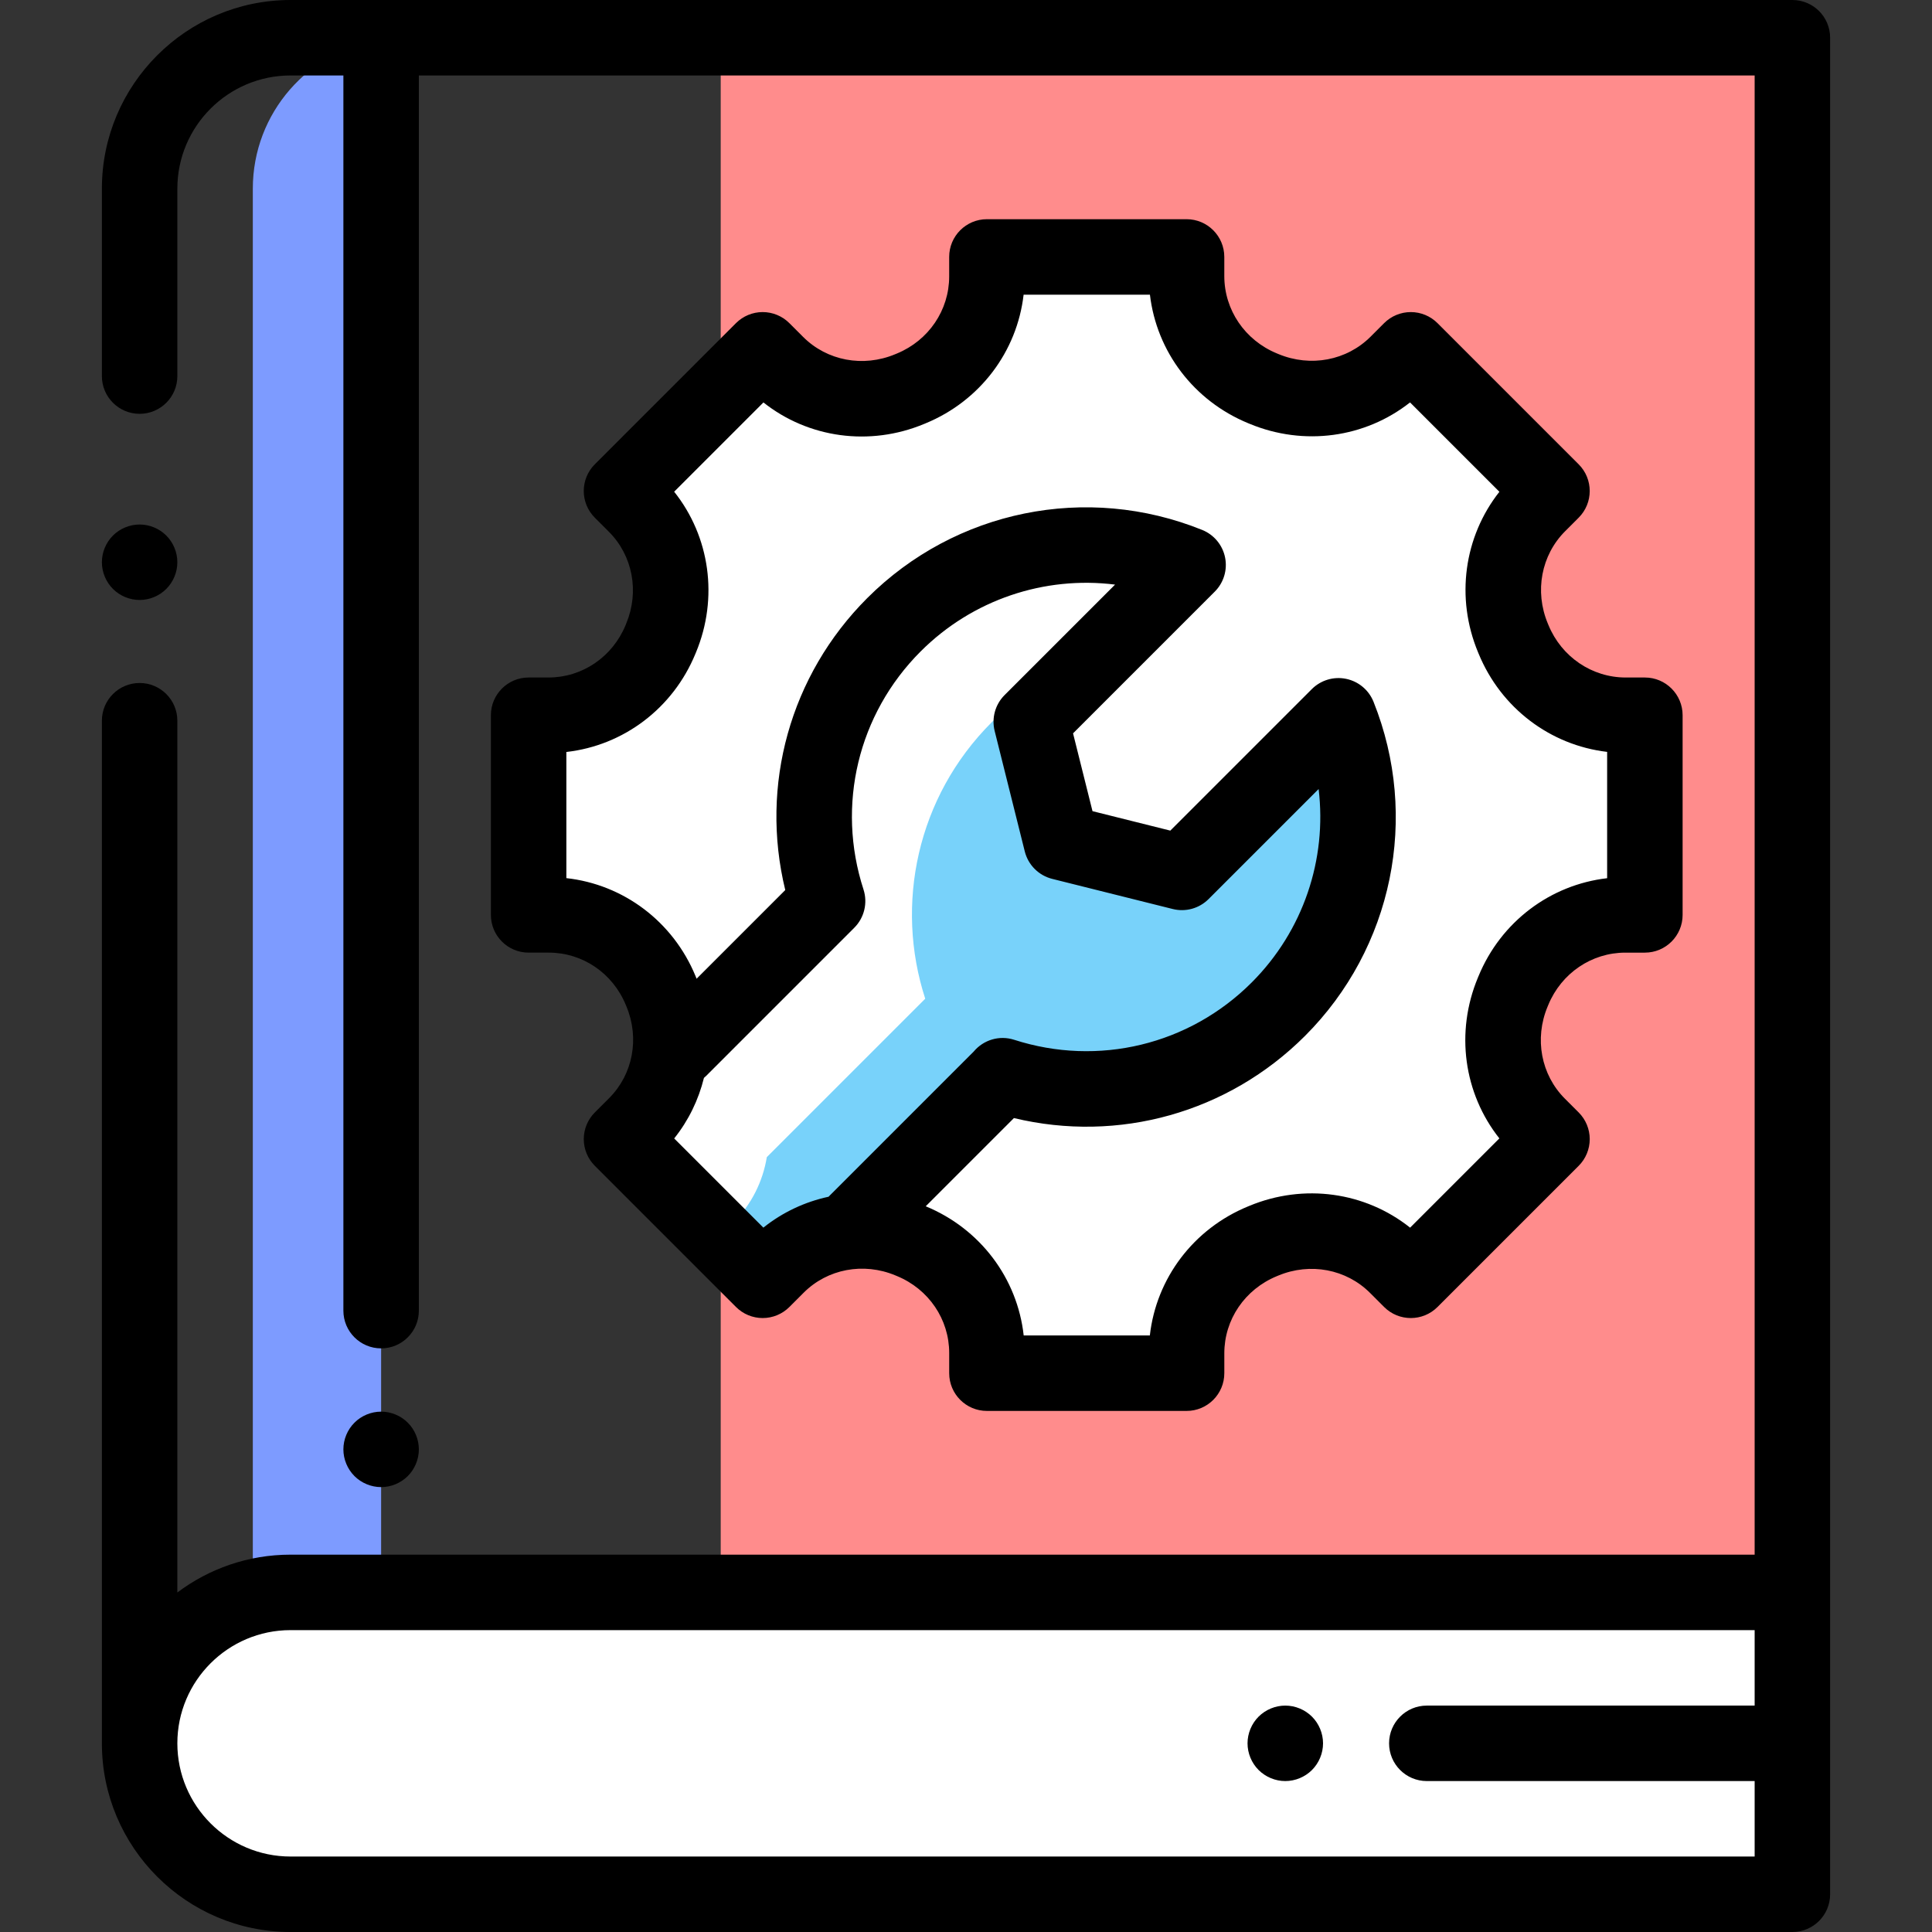 <?xml version="1.0" encoding="iso-8859-1"?>
<!-- Generator: Adobe Illustrator 19.0.0, SVG Export Plug-In . SVG Version: 6.00 Build 0)  -->
<svg version="1.1" id="Capa_1" xmlns="http://www.w3.org/2000/svg" xmlns:xlink="http://www.w3.org/1999/xlink" x="0px" y="0px"
	 viewBox="0 0 512 512" style="enable-background:new 0 0 512 512;" xml:space="preserve">
<rect x="0" y="0" width="512" height="512" fill="#333333" stroke="none"/>
<path style="fill:#7D9BFF;" d="M67,50v133.16v79.706V423.26c3.196-0.823,6.547-1.26,10-1.26h24V10.449
	C81.755,13.344,67,29.948,67,50z"/>
<g>
	<path style="fill:#FF8C8C;" d="M101,10v0.449c1.957-0.294,3.96-0.449,6-0.449H101z"/>
	<path style="fill:#FF8C8C;" d="M195.556,10c-1.549,0-3.07,0.155-4.556,0.449V422h4.556H475V10H195.556z"/>
</g>
<g>
	<path style="fill:#FFFFFF;" d="M435.91,242.455v-52.911h-5.074c-13.093,0-24.755-8.013-29.738-20.121
		c-0.054-0.132-0.109-0.263-0.163-0.394c-5.037-12.116-2.503-26.048,6.775-35.326l3.585-3.585l-37.414-37.414l-3.585,3.585
		c-9.278,9.278-23.21,11.812-35.326,6.775c-0.131-0.055-0.263-0.109-0.394-0.163c-12.108-4.984-20.121-16.645-20.121-29.738V68.09
		h-52.911v5.174c0,13.058-7.982,24.694-20.053,29.673c-0.141,0.058-0.281,0.116-0.421,0.175c-12.101,5.044-26.025,2.52-35.295-6.75
		l-3.656-3.656l-37.414,37.414l3.733,3.733c9.25,9.25,11.78,23.139,6.763,35.22c-0.054,0.131-0.109,0.262-0.163,0.393
		c-4.968,12.082-16.601,20.08-29.665,20.08h-5.283v52.911h5.372c13.034,0,24.647,7.971,29.614,20.022
		c0.055,0.134,0.11,0.267,0.166,0.401c5.026,12.072,2.505,25.96-6.741,35.207l-3.796,3.796l37.414,37.414l3.796-3.796
		c9.247-9.247,23.134-11.768,35.207-6.741c0.133,0.056,0.267,0.111,0.401,0.166c12.051,4.967,20.022,16.58,20.022,29.614v5.372
		h52.911v-5.283c0-13.064,7.998-24.697,20.08-29.665c0.131-0.054,0.262-0.108,0.393-0.163c12.081-5.017,25.97-2.487,35.22,6.763
		l3.733,3.733l37.414-37.414l-3.656-3.656c-9.27-9.27-11.794-23.194-6.75-35.295c0.059-0.14,0.117-0.281,0.175-0.421
		c4.979-12.071,16.615-20.053,29.673-20.053h5.172V242.455z"/>
	<path style="fill:#FFFFFF;" d="M203.215,306.652l41.981-41.981c-8.09-24.938-2.231-53.415,17.579-73.225
		c8.031-8.031,17.489-13.762,27.556-17.208l24.526-24.526c-25.997-10.502-56.882-5.216-77.957,15.859
		c-19.81,19.81-25.669,48.287-17.579,73.225l-41.981,41.981c-1.052,6.419-4.025,12.494-8.839,17.308l-3.796,3.796l25.875,25.875
		l3.796-3.796C199.19,319.146,202.163,313.071,203.215,306.652z"/>
</g>
<path style="fill:#78D2FA;" d="M354.715,189.692l-41.502,41.502l-11.235-2.809l-20.7-5.175l-7.984-31.935l17.037-17.037
	c-10.067,3.445-19.524,9.177-27.556,17.208c-19.81,19.81-25.669,48.287-17.579,73.225l-41.981,41.981
	c-1.052,6.419-4.025,12.494-8.839,17.308l-3.796,3.796l11.539,11.539l3.796-3.796c5.101-5.101,11.616-8.143,18.458-9.013
	l41.364-41.364l-0.052-0.052c24.906,8.025,53.316,2.15,73.091-17.624c7.919-7.919,13.606-17.223,17.066-27.131
	C361.567,223.92,361.192,205.87,354.715,189.692z"/>
<path style="fill:#FFFFFF;" d="M475,502H77c-22.091,0-40-17.909-40-40l0,0c0-22.091,17.909-40,40-40h398V502z"/>
<path d="M475,0H77C49.43,0,27,22.43,27,50v49.667c0,5.522,4.477,10,10,10s10-4.478,10-10V50c0-16.542,13.458-30,30-30h14v327.333
	c0,5.522,4.477,10,10,10s10-4.478,10-10V20h354v392H77c-11.248,0-21.637,3.735-30,10.027V191c0-5.522-4.477-10-10-10
	s-10,4.478-10,10v271c0,27.57,22.43,50,50,50h398c5.523,0,10-4.478,10-10V10C485,4.478,480.523,0,475,0z M77,492
	c-16.542,0-30-13.458-30-30s13.458-30,30-30h388v20h-86.88c-5.523,0-10,4.478-10,10s4.477,10,10,10H465v20H77z"/>
<path d="M37,159c2.63,0,5.21-1.07,7.07-2.931C45.93,154.21,47,151.63,47,149s-1.07-5.21-2.93-7.07S39.63,139,37,139
	s-5.21,1.069-7.07,2.93C28.07,143.79,27,146.37,27,149s1.07,5.21,2.93,7.069C31.79,157.93,34.37,159,37,159z"/>
<path d="M108.07,391.17c1.86-1.86,2.93-4.44,2.93-7.07c0-2.64-1.07-5.22-2.93-7.069c-1.86-1.87-4.44-2.931-7.07-2.931
	s-5.21,1.061-7.07,2.931C92.07,378.89,91,381.46,91,384.1c0,2.63,1.07,5.2,2.93,7.07c1.86,1.86,4.44,2.93,7.07,2.93
	S106.21,393.03,108.07,391.17z"/>
<path d="M165.79,165.662c-3.468,8.434-11.482,13.883-20.417,13.883h-5.283c-5.523,0-10,4.478-10,10v52.91c0,5.522,4.477,10,10,10
	h5.372c8.91,0,16.905,5.43,20.37,13.835l0.179,0.432c3.52,8.454,1.722,17.989-4.58,24.292l-3.796,3.796
	c-1.875,1.875-2.929,4.419-2.929,7.071s1.054,5.195,2.929,7.071l37.414,37.414c1.875,1.875,4.419,2.929,7.072,2.929
	s5.196-1.054,7.071-2.93l3.795-3.796c6.304-6.303,15.838-8.099,24.282-4.585l0.443,0.184c8.403,3.464,13.833,11.46,13.833,20.369
	v5.372c0,5.522,4.477,10,10,10h52.911c5.523,0,10-4.478,10-10v-5.282c0-8.935,5.449-16.949,13.923-20.434l0.384-0.159
	c8.461-3.513,18.006-1.71,24.314,4.6l3.733,3.732c3.905,3.904,10.237,3.904,14.142,0l37.414-37.414
	c1.875-1.876,2.929-4.42,2.929-7.072s-1.054-5.195-2.93-7.071l-3.655-3.654c-6.325-6.325-8.127-15.894-4.59-24.378l0.188-0.454
	c3.475-8.424,11.493-13.867,20.428-13.867h5.173c5.523,0,10-4.478,10-10v-52.91c0-5.522-4.477-10-10-10h-5.074
	c-8.965,0-17.008-5.467-20.478-13.895l-0.19-0.46c-3.532-8.497-1.722-18.081,4.612-24.415l3.585-3.585
	c3.905-3.905,3.905-10.237,0-14.143L380.95,85.634c-1.875-1.875-4.419-2.929-7.071-2.929s-5.196,1.054-7.071,2.929l-3.584,3.585
	c-6.334,6.335-15.919,8.144-24.412,4.615l-0.432-0.179c-8.46-3.482-13.927-11.525-13.927-20.491v-5.073c0-5.522-4.477-10-10-10
	h-52.911c-5.523,0-10,4.478-10,10v5.173c0,8.936-5.443,16.954-13.845,20.42l-0.478,0.197c-8.483,3.537-18.052,1.733-24.376-4.591
	l-3.656-3.656c-1.875-1.875-4.419-2.929-7.071-2.929s-5.196,1.054-7.071,2.929l-37.414,37.414c-1.875,1.876-2.929,4.419-2.929,7.071
	c0,2.652,1.054,5.196,2.929,7.071l3.732,3.732c6.308,6.308,8.113,15.852,4.608,24.293L165.79,165.662z M202.3,325.334L178.667,301.7
	c3.819-4.775,6.458-10.26,7.885-16.048c0.196-0.168,0.392-0.336,0.578-0.522l39.262-39.263c2.658-2.658,3.601-6.582,2.441-10.157
	c-7.241-22.322-1.44-46.489,15.139-63.068c13.765-13.766,32.827-20.054,51.531-17.717l-29.28,29.279
	c-2.483,2.484-3.482,6.089-2.63,9.497l7.983,31.935c0.896,3.582,3.693,6.38,7.276,7.275l31.935,7.984
	c3.41,0.854,7.013-0.146,9.497-2.63l29.165-29.165c2.244,18.624-4.054,37.585-17.744,51.274
	c-16.543,16.542-40.666,22.357-62.954,15.177c-3.917-1.26-8.129,0.033-10.705,3.118l-38.316,38.316
	c-0.052,0.052-0.096,0.109-0.147,0.162C213.34,318.49,207.415,321.243,202.3,325.334z M184.29,173.262l0.147-0.354
	c6.012-14.477,3.693-30.711-5.777-42.601l23.656-23.656c11.905,9.435,28.132,11.724,42.612,5.687l0.376-0.156
	c14.421-5.947,24.226-19.016,25.964-34.09h33.476c1.771,15.068,11.595,28.119,26.047,34.067l0.341,0.142
	c14.446,6.005,30.642,3.73,42.544-5.657l23.681,23.682c-9.388,11.901-11.663,28.096-5.66,42.537c0.001,0.001,0.039,0.093,0.04,0.095
	l0.113,0.274c5.941,14.433,18.992,24.255,34.059,26.026v33.475c-15.074,1.739-28.143,11.543-34.088,25.959l-0.163,0.393
	c-6.031,14.47-3.744,30.695,5.691,42.602l-23.656,23.656c-11.888-9.47-28.124-11.788-42.621-5.769l-0.34,0.141
	c-14.476,5.952-24.307,19.069-26.012,34.196h-33.43c-1.675-15.127-11.484-28.257-25.964-34.234l23.377-23.377
	c27.701,6.666,56.769-1.406,77.145-21.78c23.252-23.253,30.377-58.008,18.15-88.543c-1.249-3.119-3.982-5.403-7.274-6.078
	c-3.293-0.679-6.703,0.35-9.08,2.725l-37.498,37.498l-20.622-5.155l-5.155-20.621l37.56-37.56c2.373-2.373,3.397-5.777,2.728-9.065
	s-2.943-6.021-6.054-7.278c-30.598-12.358-65.442-5.271-88.774,18.06c-20.44,20.441-28.491,49.602-21.725,77.372l-23.502,23.502
	c-0.049-0.12-0.086-0.241-0.136-0.361l-0.143-0.346c-5.962-14.466-19.098-24.282-34.232-25.957v-33.43
	C165.218,197.576,178.334,187.744,184.29,173.262z"/>
<path d="M340.61,452c-2.63,0-5.2,1.069-7.07,2.93c-1.86,1.86-2.93,4.44-2.93,7.07s1.07,5.21,2.93,7.069
	c1.87,1.86,4.44,2.931,7.07,2.931c2.64,0,5.22-1.07,7.08-2.931c1.86-1.859,2.93-4.439,2.93-7.069s-1.07-5.21-2.93-7.07
	C345.82,453.069,343.25,452,340.61,452z"/>
<g>
</g>
<g>
</g>
<g>
</g>
<g>
</g>
<g>
</g>
<g>
</g>
<g>
</g>
<g>
</g>
<g>
</g>
<g>
</g>
<g>
</g>
<g>
</g>
<g>
</g>
<g>
</g>
<g>
</g>
</svg>
